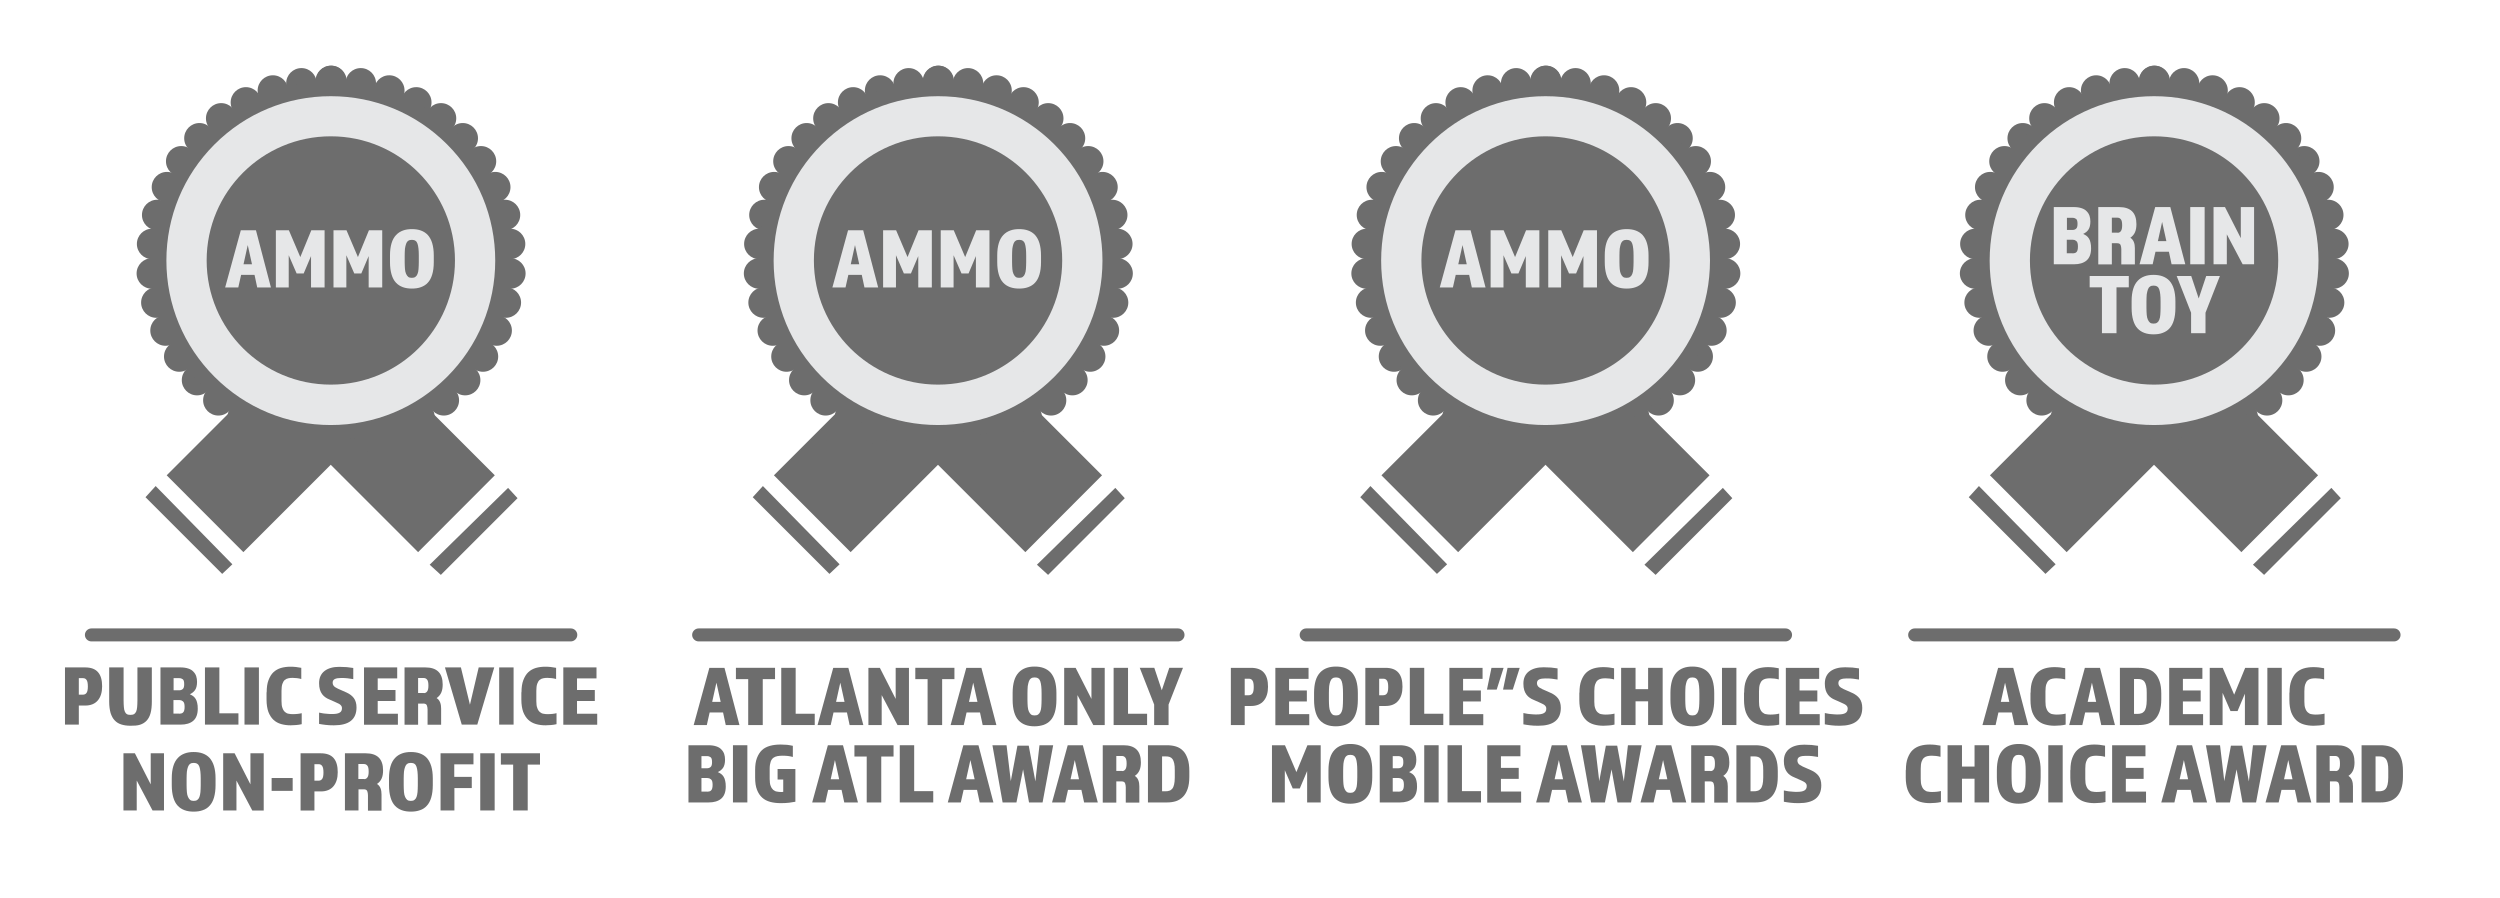 <?xml version="1.0" encoding="utf-8"?>
<!-- Generator: Adobe Illustrator 22.1.0, SVG Export Plug-In . SVG Version: 6.00 Build 0)  -->
<svg version="1.1" id="Layer_1" xmlns="http://www.w3.org/2000/svg" xmlns:xlink="http://www.w3.org/1999/xlink" x="0px" y="0px"
	 viewBox="0 0 1769.9 636" style="enable-background:new 0 0 1769.9 636;" xml:space="preserve">
<style type="text/css">
	.st0{fill:#6D6D6D;}
	.st1{fill:#E6E7E8;}
	.st2{enable-background:new    ;}
</style>
<g>
	<path class="st0" d="M834,444.9H494.6c-2.5,0-4.6,2.1-4.6,4.6l0,0c0,2.5,2.1,4.6,4.6,4.6H834c2.5,0,4.6-2.1,4.6-4.6l0,0
		C838.6,446.9,836.5,444.9,834,444.9z"/>
	<g>
		<polygon class="st0" points="609.9,274.9 725.9,390.9 780.2,336.5 718.6,274.9 		"/>
		<polygon class="st0" points="734.1,399.8 742,407 796.3,352.7 789.6,345.4 		"/>
		<polygon class="st0" points="540.1,344.1 532.9,352 587.2,406.3 594.4,399.5 		"/>
		<polygon class="st0" points="718.2,274.9 602.2,390.9 547.9,336.5 609.5,274.9 		"/>
	</g>
	<g>
		<g>
			<g>
				<circle class="st0" cx="664.1" cy="57.3" r="10.8"/>
			</g>
			<g>
				<circle class="st0" cx="643.3" cy="59" r="10.8"/>
			</g>
			<g>
				<circle class="st0" cx="623.1" cy="64.1" r="10.8"/>
			</g>
			<g>
				<circle class="st0" cx="604" cy="72.5" r="10.8"/>
			</g>
			<g>
				<circle class="st0" cx="586.5" cy="83.8" r="10.8"/>
			</g>
			<g>
				<circle class="st0" cx="571.1" cy="97.9" r="10.8"/>
			</g>
			<g>
				<circle class="st0" cx="558.2" cy="114.2" r="10.8"/>
			</g>
			<g>
				<circle class="st0" cx="548.1" cy="132.5" r="10.8"/>
			</g>
			<g>
				<circle class="st0" cx="541.2" cy="152.2" r="10.8"/>
			</g>
			<g>
				<circle class="st0" cx="537.6" cy="172.7" r="10.8"/>
			</g>
			<g>
				<circle class="st0" cx="537.4" cy="193.6" r="10.8"/>
			</g>
			<g>
				<circle class="st0" cx="540.6" cy="214.2" r="10.8"/>
			</g>
			<g>
				<circle class="st0" cx="547.1" cy="234" r="10.8"/>
			</g>
			<g>
				<circle class="st0" cx="556.8" cy="252.4" r="10.8"/>
			</g>
			<g>
				<g>
					<circle class="st0" cx="569.4" cy="269.1" r="10.8"/>
				</g>
				<g>
					<circle class="st0" cx="584.5" cy="283.4" r="10.8"/>
				</g>
				<g>
					<circle class="st0" cx="601.8" cy="295.1" r="10.8"/>
				</g>
				<g>
					<circle class="st0" cx="620.7" cy="303.8" r="10.8"/>
				</g>
				<g>
					<circle class="st0" cx="640.9" cy="309.3" r="10.8"/>
				</g>
			</g>
		</g>
		<g>
			<g>
				<circle class="st0" cx="664.5" cy="57.3" r="10.8"/>
			</g>
			<g>
				<circle class="st0" cx="685.3" cy="59" r="10.8"/>
			</g>
			<g>
				<circle class="st0" cx="705.5" cy="64.1" r="10.8"/>
			</g>
			<g>
				<circle class="st0" cx="724.6" cy="72.5" r="10.8"/>
			</g>
			<g>
				<circle class="st0" cx="742.1" cy="83.8" r="10.8"/>
			</g>
			<g>
				<circle class="st0" cx="757.5" cy="97.9" r="10.8"/>
			</g>
			<g>
				<circle class="st0" cx="770.4" cy="114.2" r="10.8"/>
			</g>
			<g>
				<circle class="st0" cx="780.5" cy="132.5" r="10.8"/>
			</g>
			<g>
				<circle class="st0" cx="787.4" cy="152.2" r="10.8"/>
			</g>
			<g>
				<circle class="st0" cx="791" cy="172.7" r="10.8"/>
			</g>
			<g>
				<circle class="st0" cx="791.2" cy="193.6" r="10.8"/>
			</g>
			<g>
				<circle class="st0" cx="788" cy="214.2" r="10.8"/>
			</g>
			<g>
				<circle class="st0" cx="781.5" cy="234" r="10.8"/>
			</g>
			<g>
				<circle class="st0" cx="771.8" cy="252.4" r="10.8"/>
			</g>
			<g>
				<circle class="st0" cx="759.2" cy="269.1" r="10.8"/>
			</g>
			<g>
				<circle class="st0" cx="744.1" cy="283.4" r="10.8"/>
			</g>
			<g>
				<circle class="st0" cx="726.8" cy="295.1" r="10.8"/>
			</g>
			<g>
				<circle class="st0" cx="707.9" cy="303.8" r="10.8"/>
			</g>
			<g>
				<circle class="st0" cx="687.7" cy="309.3" r="10.8"/>
			</g>
			<g>
				<circle class="st0" cx="687.7" cy="309.3" r="10.8"/>
			</g>
		</g>
	</g>
	<circle class="st1" cx="664.1" cy="184.4" r="121.8"/>
	<circle class="st0" cx="664.1" cy="184.4" r="87.9"/>
	<g>
		<path class="st0" d="M664.1,68.1c31.1,0,60.3,12.1,82.3,34.1s34.1,51.2,34.1,82.3s-12.1,60.3-34.1,82.3s-51.2,34.1-82.3,34.1
			s-60.3-12.1-82.3-34.1s-34.1-51.2-34.1-82.3s12.1-60.3,34.1-82.3S633,68.1,664.1,68.1 M664.1,57.3c-70.2,0-127.1,56.9-127.1,127.1
			s56.9,127,127.1,127s127.1-56.9,127.1-127.1S734.3,57.3,664.1,57.3L664.1,57.3z"/>
	</g>
	<g class="st2">
		<path class="st0" d="M502.2,472.8h10.7l10.6,40.5h-9.7l-1.9-8.9h-9.5l-2,8.9h-9.3L502.2,472.8z M510.2,496.9l-3-13.6l-3,13.6
			H510.2z"/>
		<path class="st0" d="M529.7,480.8h-8.7v-8h27.7v8h-8.7v32.5h-10.3V480.8z"/>
		<path class="st0" d="M553.1,472.8h10.2v32.5h13.5v8h-23.7V472.8z"/>
		<path class="st0" d="M589.9,472.8h10.7l10.6,40.5h-9.7l-1.9-8.9h-9.5l-2,8.9h-9.3L589.9,472.8z M597.9,496.9l-3-13.6l-3,13.6
			H597.9z"/>
		<path class="st0" d="M614.8,472.8h8.1l11.2,22v-22h9.4v40.5h-8.1l-11.2-21.2v21.2h-9.4V472.8z"/>
		<path class="st0" d="M656.7,480.8h-8.7v-8h27.7v8h-8.7v32.5h-10.3V480.8z"/>
		<path class="st0" d="M684.1,472.8h10.7l10.6,40.5h-9.7l-1.9-8.9h-9.5l-2,8.9H673L684.1,472.8z M692,496.9l-3-13.6l-3,13.6H692z"/>
		<path class="st0" d="M732.4,514.2c-2.3,0-4.5-0.3-6.4-1c-1.9-0.7-3.5-1.7-4.9-3.2c-1.4-1.5-2.4-3.4-3.1-5.8s-1.1-5.3-1.1-8.7v-4.9
			c0-3.4,0.4-6.3,1.1-8.7c0.7-2.4,1.8-4.3,3.2-5.8c1.4-1.5,3-2.5,4.9-3.2c1.9-0.7,4-1,6.3-1c2.3,0,4.5,0.3,6.4,1
			c1.9,0.7,3.5,1.7,4.9,3.2c1.3,1.5,2.4,3.4,3.1,5.8s1.1,5.3,1.1,8.7v4.9c0,3.4-0.4,6.3-1.1,8.7s-1.7,4.3-3.1,5.8
			c-1.3,1.5-3,2.5-4.9,3.2C736.9,513.8,734.8,514.2,732.4,514.2z M732.5,479.6c-1.1,0-2,0.2-2.6,0.7c-0.7,0.5-1.2,1.2-1.5,2.1
			s-0.6,2.1-0.8,3.4c-0.1,1.4-0.2,3-0.2,4.9v4.7c0,1.9,0.1,3.5,0.2,4.9c0.1,1.4,0.4,2.5,0.8,3.4c0.4,0.9,0.9,1.6,1.5,2.1
			c0.6,0.5,1.5,0.7,2.5,0.7c1.1,0,2-0.2,2.6-0.7c0.7-0.5,1.2-1.2,1.5-2.1c0.4-0.9,0.6-2.1,0.7-3.4c0.1-1.4,0.2-3,0.2-4.9v-4.7
			c0-3.7-0.3-6.5-0.9-8.3C735.9,480.5,734.5,479.6,732.5,479.6z"/>
		<path class="st0" d="M753.4,472.8h8.1l11.2,22v-22h9.4v40.5H774l-11.2-21.2v21.2h-9.4V472.8z"/>
		<path class="st0" d="M788.4,472.8h10.2v32.5h13.5v8h-23.7V472.8z"/>
		<path class="st0" d="M817.1,498.8l-10.2-26h10.3l5.3,15.9l5.3-15.9h9.7l-10.2,26v14.5h-10.2V498.8z"/>
	</g>
	<g class="st2">
		<path class="st0" d="M487.4,527.6h14.2c2.2,0,4,0.3,5.5,0.8c1.5,0.5,2.7,1.2,3.6,2.2c0.9,0.9,1.6,2,2,3.2c0.4,1.2,0.6,2.6,0.6,4
			c0,2.5-0.5,4.5-1.4,5.8c-0.9,1.3-2.2,2.3-3.7,3c0.8,0.4,1.6,0.8,2.3,1.3c0.7,0.5,1.3,1.2,1.8,2c0.5,0.8,0.9,1.8,1.1,2.9
			c0.3,1.1,0.4,2.5,0.4,4.1c0,3.8-1.1,6.7-3.2,8.5c-2.1,1.8-5.1,2.7-8.9,2.7h-14.3V527.6z M500.5,543.9c1.1,0,1.9-0.3,2.6-0.9
			c0.7-0.6,1-1.7,1-3.4c0-1.8-0.3-3-1-3.5c-0.7-0.5-1.5-0.8-2.5-0.8h-4v8.6H500.5z M500.7,560.5c0.5,0,1-0.1,1.4-0.2
			c0.5-0.1,0.9-0.3,1.2-0.6c0.4-0.3,0.7-0.8,0.9-1.5c0.2-0.6,0.3-1.5,0.3-2.6c0-1-0.1-1.8-0.3-2.5c-0.2-0.6-0.5-1.1-0.9-1.4
			c-0.4-0.3-0.8-0.5-1.2-0.7c-0.5-0.1-0.9-0.2-1.4-0.2h-4.1v9.6H500.7z"/>
		<path class="st0" d="M518.9,527.6h10.2v40.5h-10.2V527.6z"/>
		<path class="st0" d="M534.6,545.2c0-3.4,0.4-6.3,1.3-8.6s2.1-4.2,3.6-5.6s3.5-2.4,5.7-3c2.2-0.6,4.7-0.9,7.5-0.9
			c1.6,0,3.1,0.1,4.5,0.2c1.4,0.2,2.8,0.4,4.1,0.7v7.9c-1.3-0.3-2.4-0.6-3.5-0.7c-1.1-0.1-2.3-0.2-3.7-0.2c-1.3,0-2.6,0.1-3.7,0.3
			c-1.1,0.2-2.1,0.6-2.9,1.2c-0.8,0.6-1.5,1.6-1.9,2.8s-0.7,2.8-0.7,4.9v7.3c0,2.1,0.2,3.7,0.7,4.9c0.4,1.2,1.1,2.1,1.8,2.8
			c0.8,0.6,1.6,1.1,2.6,1.2c1,0.2,2,0.3,3,0.3c0.2,0,0.4,0,0.6,0c0.2,0,0.5,0,0.9-0.1v-8.7h-4v-7.5h12.6v23.2
			c-1.3,0.2-2.8,0.5-4.5,0.7c-1.7,0.2-3.7,0.3-5.8,0.3c-2.8,0-5.3-0.3-7.5-0.9c-2.2-0.6-4.2-1.6-5.7-3c-1.6-1.4-2.8-3.3-3.7-5.6
			c-0.9-2.3-1.3-5.2-1.3-8.6V545.2z"/>
		<path class="st0" d="M586.1,527.6h10.7l10.6,40.5h-9.7l-1.9-8.9h-9.5l-2,8.9h-9.3L586.1,527.6z M594.1,551.7l-3-13.6l-3,13.6
			H594.1z"/>
		<path class="st0" d="M613.6,535.6h-8.7v-8h27.7v8h-8.7v32.5h-10.3V535.6z"/>
		<path class="st0" d="M637,527.6h10.2v32.5h13.5v8H637V527.6z"/>
		<path class="st0" d="M682,527.6h10.7l10.6,40.5h-9.7l-1.9-8.9h-9.5l-2,8.9H671L682,527.6z M690,551.7l-3-13.6l-3,13.6H690z"/>
		<path class="st0" d="M702.6,527.6h10l3,25.4l4.7-25.1h8l4.7,25.3l2.9-25.6h9.7l-7.5,40.5h-9.6l-4.2-23.4l-4.7,23.4h-9.8
			L702.6,527.6z"/>
		<path class="st0" d="M755.9,527.6h10.7l10.6,40.5h-9.7l-1.9-8.9h-9.5l-2,8.9h-9.3L755.9,527.6z M763.9,551.7l-3-13.6l-3,13.6
			H763.9z"/>
		<path class="st0" d="M780.7,527.6h14.7c8.2,0,12.3,4,12.3,12.1c0,2.2-0.3,4.1-1,5.7c-0.7,1.6-1.8,2.9-3.3,3.9
			c1.2,0.8,2,1.8,2.5,3.1c0.5,1.3,0.7,2.7,0.7,4.3v11.5H797v-10.8c0-1.1-0.2-2.1-0.5-2.9c-0.3-0.8-1.1-1.3-2.4-1.3h-3.8v15h-9.6
			V527.6z M794.4,545.9c1,0,1.7-0.4,2.3-1.2s0.9-2.1,0.9-4.1c0-2.1-0.3-3.5-0.9-4.2c-0.6-0.8-1.4-1.2-2.5-1.2h-3.9v10.6H794.4z"/>
		<path class="st0" d="M812.7,568.1v-40.5h13.5c2.3,0,4.5,0.3,6.4,0.9c1.9,0.6,3.6,1.6,5,3.1c1.4,1.4,2.4,3.3,3.2,5.6
			c0.8,2.3,1.2,5.2,1.2,8.6v4.1c0,3.4-0.4,6.3-1.2,8.6c-0.8,2.3-1.9,4.2-3.3,5.6s-3.1,2.5-5,3.1c-1.9,0.6-4,0.9-6.3,0.9H812.7z
			 M822.5,560.2h2.5c1.1,0,2-0.1,2.8-0.4c0.8-0.2,1.5-0.7,2.1-1.4c0.6-0.7,1-1.7,1.3-2.9c0.3-1.3,0.5-2.9,0.5-5v-5.2
			c0-2-0.1-3.7-0.4-4.9c-0.3-1.3-0.7-2.3-1.2-3c-0.5-0.7-1.2-1.2-2-1.5c-0.8-0.3-1.7-0.4-2.8-0.4h-2.6V560.2z"/>
	</g>
	<g>
		<path class="st1" d="M600.4,163h10.7l10.6,40.5h-9.7l-1.9-8.9h-9.5l-2,8.9h-9.3L600.4,163z M608.3,187.1l-3-13.6l-3,13.6H608.3z"
			/>
		<path class="st1" d="M625.2,163h9.2l8.1,19l7.8-19h9.4v40.5h-9.6v-22.2l-5.2,12.3h-5l-5.6-12.9v22.8h-9.1V163z"/>
		<path class="st1" d="M666,163h9.2l8.1,19l7.8-19h9.4v40.5h-9.6v-22.2l-5.2,12.3h-5l-5.6-12.9v22.8H666V163z"/>
		<path class="st1" d="M721.5,204.3c-2.3,0-4.5-0.3-6.4-1c-1.9-0.7-3.5-1.7-4.9-3.2c-1.4-1.5-2.4-3.4-3.1-5.8
			c-0.7-2.4-1.1-5.3-1.1-8.6v-4.9c0-3.4,0.4-6.3,1.1-8.6c0.7-2.4,1.8-4.3,3.2-5.8c1.4-1.5,3-2.5,4.9-3.2c1.9-0.7,4-1,6.3-1
			c2.3,0,4.5,0.3,6.4,1c1.9,0.7,3.5,1.7,4.9,3.2c1.3,1.5,2.4,3.4,3.1,5.8c0.7,2.4,1.1,5.3,1.1,8.6v4.9c0,3.4-0.4,6.3-1.1,8.6
			c-0.7,2.4-1.7,4.3-3.1,5.8c-1.3,1.5-3,2.5-4.9,3.2C726,204,723.9,204.3,721.5,204.3z M721.6,169.8c-1.1,0-2,0.2-2.6,0.7
			c-0.7,0.5-1.2,1.2-1.5,2.1s-0.6,2.1-0.8,3.4c-0.1,1.4-0.2,3-0.2,4.9v4.7c0,1.9,0.1,3.5,0.2,4.9c0.1,1.4,0.4,2.5,0.8,3.4
			c0.4,0.9,0.9,1.6,1.5,2.1c0.6,0.5,1.5,0.7,2.5,0.7c1.1,0,2-0.2,2.6-0.7c0.7-0.5,1.2-1.2,1.5-2.1c0.4-0.9,0.6-2.1,0.7-3.4
			c0.1-1.4,0.2-3,0.2-4.9v-4.7c0-3.7-0.3-6.5-0.9-8.3C725,170.7,723.6,169.8,721.6,169.8z"/>
	</g>
</g>
<g>
	<path class="st0" d="M1264.1,444.9H924.7c-2.5,0-4.6,2.1-4.6,4.6l0,0c0,2.5,2.1,4.6,4.6,4.6h339.4c2.5,0,4.6-2.1,4.6-4.6l0,0
		C1268.7,446.9,1266.6,444.9,1264.1,444.9z"/>
	<g>
		<polygon class="st0" points="1040,274.9 1156,390.9 1210.3,336.5 1148.7,274.9 		"/>
		<polygon class="st0" points="1164.2,399.8 1172.1,407 1226.4,352.7 1219.7,345.4 		"/>
		<polygon class="st0" points="970.2,344.1 963,352 1017.3,406.3 1024.5,399.5 		"/>
		<polygon class="st0" points="1148.3,274.9 1032.3,390.9 978,336.5 1039.6,274.9 		"/>
	</g>
	<g>
		<g>
			<g>
				<circle class="st0" cx="1094.2" cy="57.3" r="10.8"/>
			</g>
			<g>
				<circle class="st0" cx="1073.4" cy="59" r="10.8"/>
			</g>
			<g>
				<circle class="st0" cx="1053.2" cy="64.1" r="10.8"/>
			</g>
			<g>
				<circle class="st0" cx="1034.1" cy="72.5" r="10.8"/>
			</g>
			<g>
				<circle class="st0" cx="1016.6" cy="83.8" r="10.8"/>
			</g>
			<g>
				<circle class="st0" cx="1001.2" cy="97.9" r="10.8"/>
			</g>
			<g>
				<circle class="st0" cx="988.3" cy="114.2" r="10.8"/>
			</g>
			<g>
				<circle class="st0" cx="978.2" cy="132.5" r="10.8"/>
			</g>
			<g>
				<circle class="st0" cx="971.3" cy="152.2" r="10.8"/>
			</g>
			<g>
				<circle class="st0" cx="967.7" cy="172.7" r="10.8"/>
			</g>
			<g>
				<circle class="st0" cx="967.5" cy="193.6" r="10.8"/>
			</g>
			<g>
				<circle class="st0" cx="970.7" cy="214.2" r="10.8"/>
			</g>
			<g>
				<circle class="st0" cx="977.2" cy="234" r="10.8"/>
			</g>
			<g>
				<circle class="st0" cx="986.9" cy="252.4" r="10.8"/>
			</g>
			<g>
				<g>
					<circle class="st0" cx="999.5" cy="269.1" r="10.8"/>
				</g>
				<g>
					<circle class="st0" cx="1014.6" cy="283.4" r="10.8"/>
				</g>
				<g>
					<circle class="st0" cx="1031.9" cy="295.1" r="10.8"/>
				</g>
				<g>
					<circle class="st0" cx="1050.8" cy="303.8" r="10.8"/>
				</g>
				<g>
					<circle class="st0" cx="1071" cy="309.3" r="10.8"/>
				</g>
			</g>
		</g>
		<g>
			<g>
				<circle class="st0" cx="1094.6" cy="57.3" r="10.8"/>
			</g>
			<g>
				<circle class="st0" cx="1115.4" cy="59" r="10.8"/>
			</g>
			<g>
				<circle class="st0" cx="1135.6" cy="64.1" r="10.8"/>
			</g>
			<g>
				<circle class="st0" cx="1154.7" cy="72.5" r="10.8"/>
			</g>
			<g>
				<circle class="st0" cx="1172.2" cy="83.8" r="10.8"/>
			</g>
			<g>
				<circle class="st0" cx="1187.6" cy="97.9" r="10.8"/>
			</g>
			<g>
				<circle class="st0" cx="1200.5" cy="114.2" r="10.8"/>
			</g>
			<g>
				<circle class="st0" cx="1210.6" cy="132.5" r="10.8"/>
			</g>
			<g>
				<circle class="st0" cx="1217.5" cy="152.2" r="10.8"/>
			</g>
			<g>
				<circle class="st0" cx="1221.1" cy="172.7" r="10.8"/>
			</g>
			<g>
				<circle class="st0" cx="1221.3" cy="193.6" r="10.8"/>
			</g>
			<g>
				<circle class="st0" cx="1218.1" cy="214.2" r="10.8"/>
			</g>
			<g>
				<circle class="st0" cx="1211.6" cy="234" r="10.8"/>
			</g>
			<g>
				<circle class="st0" cx="1201.9" cy="252.4" r="10.8"/>
			</g>
			<g>
				<circle class="st0" cx="1189.3" cy="269.1" r="10.8"/>
			</g>
			<g>
				<circle class="st0" cx="1174.2" cy="283.4" r="10.8"/>
			</g>
			<g>
				<circle class="st0" cx="1156.9" cy="295.1" r="10.8"/>
			</g>
			<g>
				<circle class="st0" cx="1138" cy="303.8" r="10.8"/>
			</g>
			<g>
				<circle class="st0" cx="1117.8" cy="309.3" r="10.8"/>
			</g>
			<g>
				<circle class="st0" cx="1117.8" cy="309.3" r="10.8"/>
			</g>
		</g>
	</g>
	<circle class="st1" cx="1094.2" cy="184.4" r="121.8"/>
	<circle class="st0" cx="1094.2" cy="184.4" r="87.9"/>
	<g>
		<path class="st0" d="M1094.2,68.1c31.1,0,60.3,12.1,82.3,34.1s34.1,51.2,34.1,82.3s-12.1,60.3-34.1,82.3s-51.2,34.1-82.3,34.1
			s-60.3-12.1-82.3-34.1c-22-22-34.1-51.2-34.1-82.3s12.1-60.3,34.1-82.3C1033.9,80.2,1063.1,68.1,1094.2,68.1 M1094.2,57.3
			c-70.2,0-127.1,56.9-127.1,127.1s56.9,127,127.1,127s127.1-56.9,127.1-127.1S1164.4,57.3,1094.2,57.3L1094.2,57.3z"/>
	</g>
	<g class="st2">
		<path class="st0" d="M871.5,472.8h14.1c4.2,0,7.2,1.1,9.2,3.4c2,2.3,2.9,5.6,2.9,10c0,4.2-1,7.5-3,9.9c-2,2.4-5,3.7-8.9,3.7h-4.6
			v13.5h-9.8V472.8z M884,492.2c1.2,0,2.1-0.4,2.7-1.3c0.6-0.8,0.9-2.3,0.9-4.5c0-2.2-0.3-3.8-0.9-4.6c-0.6-0.9-1.4-1.3-2.6-1.3
			h-2.9v11.7H884z"/>
		<path class="st0" d="M902.8,472.8h23.6v7.8h-13.8v8.2h12.6v7.8h-12.6v9h14.3v7.8h-24V472.8z"/>
		<path class="st0" d="M945.8,514.2c-2.3,0-4.5-0.3-6.4-1c-1.9-0.7-3.5-1.7-4.9-3.2c-1.4-1.5-2.4-3.4-3.1-5.8s-1.1-5.3-1.1-8.7v-4.9
			c0-3.4,0.4-6.3,1.1-8.7c0.7-2.4,1.8-4.3,3.2-5.8c1.4-1.5,3-2.5,4.9-3.2c1.9-0.7,4-1,6.3-1c2.3,0,4.5,0.3,6.4,1
			c1.9,0.7,3.5,1.7,4.9,3.2c1.3,1.5,2.4,3.4,3.1,5.8c0.7,2.4,1.1,5.3,1.1,8.7v4.9c0,3.4-0.4,6.3-1.1,8.7c-0.7,2.4-1.7,4.3-3.1,5.8
			c-1.3,1.5-3,2.5-4.9,3.2C950.3,513.8,948.2,514.2,945.8,514.2z M945.9,479.6c-1.1,0-2,0.2-2.6,0.7c-0.7,0.5-1.2,1.2-1.5,2.1
			c-0.4,0.9-0.6,2.1-0.8,3.4c-0.1,1.4-0.2,3-0.2,4.9v4.7c0,1.9,0.1,3.5,0.2,4.9c0.1,1.4,0.4,2.5,0.8,3.4c0.4,0.9,0.9,1.6,1.5,2.1
			c0.6,0.5,1.5,0.7,2.5,0.7c1.1,0,2-0.2,2.6-0.7c0.7-0.5,1.2-1.2,1.5-2.1c0.4-0.9,0.6-2.1,0.7-3.4c0.1-1.4,0.2-3,0.2-4.9v-4.7
			c0-3.7-0.3-6.5-0.9-8.3C949.3,480.5,947.9,479.6,945.9,479.6z"/>
		<path class="st0" d="M966.7,472.8h14.1c4.2,0,7.2,1.1,9.2,3.4c2,2.3,2.9,5.6,2.9,10c0,4.2-1,7.5-3,9.9c-2,2.4-5,3.7-8.9,3.7h-4.6
			v13.5h-9.8V472.8z M979.2,492.2c1.2,0,2.1-0.4,2.7-1.3c0.6-0.8,0.9-2.3,0.9-4.5c0-2.2-0.3-3.8-0.9-4.6c-0.6-0.9-1.4-1.3-2.6-1.3
			h-2.9v11.7H979.2z"/>
		<path class="st0" d="M998.1,472.8h10.2v32.5h13.5v8h-23.7V472.8z"/>
		<path class="st0" d="M1026,472.8h23.6v7.8h-13.8v8.2h12.6v7.8h-12.6v9h14.3v7.8h-24V472.8z"/>
		<path class="st0" d="M1055.9,472.8h8.6l-4.9,15.4h-6.9L1055.9,472.8z M1067.3,472.8h8.6l-4.9,15.4h-6.9L1067.3,472.8z"/>
		<path class="st0" d="M1094.7,501.7c0-0.6-0.1-1-0.3-1.4c-0.2-0.4-0.5-0.7-0.9-1.1c-0.4-0.3-1-0.7-1.7-1c-0.7-0.3-1.6-0.7-2.6-1.2
			l-3.4-1.5c-1-0.4-2-0.9-2.8-1.5c-0.9-0.6-1.6-1.3-2.3-2.2c-0.7-0.9-1.2-2-1.6-3.2c-0.4-1.3-0.6-2.8-0.6-4.6c0-1.9,0.3-3.6,1-5.1
			c0.7-1.5,1.7-2.7,2.9-3.6c1.3-1,2.8-1.7,4.6-2.2c1.8-0.5,3.8-0.7,5.9-0.7c1.8,0,3.5,0.1,5.2,0.2c1.6,0.2,3.2,0.4,4.6,0.6v7.9
			c-1.4-0.2-2.8-0.4-4.1-0.6c-1.3-0.2-2.9-0.2-4.6-0.2c-1.8,0-3.2,0.2-4.3,0.7c-1.1,0.5-1.6,1.4-1.6,2.7c0,0.7,0.2,1.3,0.5,1.8
			s0.7,0.9,1.3,1.3c0.6,0.4,1.2,0.7,2,1.1c0.7,0.3,1.6,0.7,2.5,1.1l3.6,1.6c2.2,1,3.9,2.3,5.1,3.9c1.2,1.6,1.9,3.9,1.9,6.6
			c0,8.5-5.3,12.7-16,12.7c-2.3,0-4.2-0.1-5.8-0.3c-1.6-0.2-3.2-0.4-4.7-0.7v-8c0.7,0.1,1.4,0.3,2.1,0.4c0.7,0.1,1.4,0.3,2.1,0.3
			s1.5,0.2,2.3,0.2c0.8,0.1,1.8,0.1,2.8,0.1c2.4,0,4.2-0.3,5.3-1C1094.2,504.2,1094.7,503.2,1094.7,501.7z"/>
		<path class="st0" d="M1118.2,490.4c0-3.4,0.4-6.3,1.3-8.6s2-4.2,3.5-5.6c1.5-1.4,3.3-2.4,5.3-3c2.1-0.6,4.3-0.9,6.8-0.9
			c2.6,0,5.1,0.3,7.6,0.8v7.9c-1.1-0.3-2.2-0.5-3.1-0.6c-0.9-0.1-2-0.2-3.1-0.2c-1.1,0-2.1,0.1-3,0.3c-1,0.2-1.8,0.6-2.5,1.2
			c-0.7,0.6-1.3,1.6-1.7,2.8c-0.4,1.2-0.6,2.8-0.6,4.9v7.3c0,2.1,0.2,3.7,0.7,4.9c0.4,1.2,1,2.1,1.8,2.8s1.6,1.1,2.5,1.2
			c1,0.2,2,0.3,3,0.3c1.3,0,2.4-0.1,3.5-0.2s2-0.3,2.8-0.5v7.8c-1.3,0.3-2.6,0.5-3.9,0.6c-1.3,0.1-2.6,0.2-3.9,0.2
			c-2.5,0-4.7-0.3-6.8-0.9c-2.1-0.6-3.9-1.6-5.4-3s-2.7-3.3-3.6-5.6c-0.8-2.3-1.3-5.2-1.3-8.6V490.4z"/>
		<path class="st0" d="M1147.7,472.8h10.2v15.1h8.9v-15.1h10.3v40.5h-10.3v-16.8h-8.9v16.8h-10.2V472.8z"/>
		<path class="st0" d="M1198.1,514.2c-2.3,0-4.5-0.3-6.4-1c-1.9-0.7-3.5-1.7-4.9-3.2c-1.4-1.5-2.4-3.4-3.1-5.8s-1.1-5.3-1.1-8.7
			v-4.9c0-3.4,0.4-6.3,1.1-8.7c0.7-2.4,1.8-4.3,3.2-5.8c1.4-1.5,3-2.5,4.9-3.2c1.9-0.7,4-1,6.3-1c2.3,0,4.5,0.3,6.4,1
			c1.9,0.7,3.5,1.7,4.9,3.2c1.3,1.5,2.4,3.4,3.1,5.8s1.1,5.3,1.1,8.7v4.9c0,3.4-0.4,6.3-1.1,8.7c-0.7,2.4-1.7,4.3-3.1,5.8
			c-1.3,1.5-3,2.5-4.9,3.2C1202.7,513.8,1200.5,514.2,1198.1,514.2z M1198.2,479.6c-1.1,0-2,0.2-2.6,0.7c-0.7,0.5-1.2,1.2-1.5,2.1
			s-0.6,2.1-0.8,3.4c-0.1,1.4-0.2,3-0.2,4.9v4.7c0,1.9,0.1,3.5,0.2,4.9c0.1,1.4,0.4,2.5,0.8,3.4c0.4,0.9,0.9,1.6,1.5,2.1
			c0.6,0.5,1.5,0.7,2.5,0.7c1.1,0,2-0.2,2.6-0.7c0.7-0.5,1.2-1.2,1.5-2.1c0.4-0.9,0.6-2.1,0.7-3.4c0.1-1.4,0.2-3,0.2-4.9v-4.7
			c0-3.7-0.3-6.5-0.9-8.3S1200.3,479.6,1198.2,479.6z"/>
		<path class="st0" d="M1219.1,472.8h10.2v40.5h-10.2V472.8z"/>
		<path class="st0" d="M1234.8,490.4c0-3.4,0.4-6.3,1.3-8.6c0.9-2.3,2-4.2,3.5-5.6c1.5-1.4,3.3-2.4,5.3-3c2.1-0.6,4.3-0.9,6.8-0.9
			c2.6,0,5.1,0.3,7.6,0.8v7.9c-1.1-0.3-2.2-0.5-3.1-0.6c-0.9-0.1-2-0.2-3.1-0.2c-1.1,0-2.1,0.1-3,0.3c-1,0.2-1.8,0.6-2.5,1.2
			c-0.7,0.6-1.3,1.6-1.7,2.8c-0.4,1.2-0.6,2.8-0.6,4.9v7.3c0,2.1,0.2,3.7,0.7,4.9c0.4,1.2,1,2.1,1.8,2.8s1.6,1.1,2.5,1.2
			c1,0.2,2,0.3,3,0.3c1.3,0,2.4-0.1,3.5-0.2c1.1-0.1,2-0.3,2.8-0.5v7.8c-1.3,0.3-2.6,0.5-3.9,0.6c-1.3,0.1-2.6,0.2-3.9,0.2
			c-2.5,0-4.7-0.3-6.8-0.9c-2.1-0.6-3.9-1.6-5.4-3s-2.7-3.3-3.6-5.6c-0.8-2.3-1.3-5.2-1.3-8.6V490.4z"/>
		<path class="st0" d="M1264.3,472.8h23.6v7.8H1274v8.2h12.6v7.8H1274v9h14.3v7.8h-24V472.8z"/>
		<path class="st0" d="M1308.1,501.7c0-0.6-0.1-1-0.3-1.4c-0.2-0.4-0.5-0.7-0.9-1.1c-0.4-0.3-1-0.7-1.7-1c-0.7-0.3-1.6-0.7-2.6-1.2
			l-3.4-1.5c-1-0.4-2-0.9-2.8-1.5c-0.9-0.6-1.6-1.3-2.3-2.2c-0.7-0.9-1.2-2-1.6-3.2c-0.4-1.3-0.6-2.8-0.6-4.6c0-1.9,0.3-3.6,1-5.1
			c0.7-1.5,1.7-2.7,2.9-3.6c1.3-1,2.8-1.7,4.6-2.2c1.8-0.5,3.8-0.7,5.9-0.7c1.8,0,3.5,0.1,5.2,0.2c1.6,0.2,3.2,0.4,4.6,0.6v7.9
			c-1.4-0.2-2.8-0.4-4.1-0.6c-1.3-0.2-2.9-0.2-4.6-0.2c-1.8,0-3.2,0.2-4.3,0.7c-1.1,0.5-1.6,1.4-1.6,2.7c0,0.7,0.2,1.3,0.5,1.8
			c0.3,0.5,0.7,0.9,1.3,1.3c0.6,0.4,1.2,0.7,2,1.1c0.7,0.3,1.6,0.7,2.5,1.1l3.6,1.6c2.2,1,3.9,2.3,5.1,3.9c1.2,1.6,1.9,3.9,1.9,6.6
			c0,8.5-5.3,12.7-16,12.7c-2.3,0-4.2-0.1-5.8-0.3c-1.6-0.2-3.2-0.4-4.7-0.7v-8c0.7,0.1,1.4,0.3,2.1,0.4c0.7,0.1,1.4,0.3,2.1,0.3
			s1.5,0.2,2.3,0.2c0.8,0.1,1.8,0.1,2.8,0.1c2.4,0,4.2-0.3,5.3-1C1307.5,504.2,1308.1,503.2,1308.1,501.7z"/>
	</g>
	<g class="st2">
		<path class="st0" d="M900.5,527.6h9.2l8.1,19l7.8-19h9.4v40.5h-9.6v-22.2l-5.2,12.3h-5l-5.6-12.9v22.8h-9.1V527.6z"/>
		<path class="st0" d="M956,569c-2.3,0-4.5-0.3-6.4-1c-1.9-0.7-3.5-1.7-4.9-3.2c-1.4-1.5-2.4-3.4-3.1-5.8s-1.1-5.3-1.1-8.7v-4.9
			c0-3.4,0.4-6.3,1.1-8.7c0.7-2.4,1.8-4.3,3.2-5.8c1.4-1.5,3-2.5,4.9-3.2c1.9-0.7,4-1,6.3-1c2.3,0,4.5,0.3,6.4,1
			c1.9,0.7,3.5,1.7,4.9,3.2c1.3,1.5,2.4,3.4,3.1,5.8c0.7,2.4,1.1,5.3,1.1,8.7v4.9c0,3.4-0.4,6.3-1.1,8.7c-0.7,2.4-1.7,4.3-3.1,5.8
			c-1.3,1.5-3,2.5-4.9,3.2C960.5,568.6,958.3,569,956,569z M956,534.4c-1.1,0-2,0.2-2.6,0.7c-0.7,0.5-1.2,1.2-1.5,2.1
			c-0.4,0.9-0.6,2.1-0.8,3.4c-0.1,1.4-0.2,3-0.2,4.9v4.7c0,1.9,0.1,3.5,0.2,4.9c0.1,1.4,0.4,2.5,0.8,3.4c0.4,0.9,0.9,1.6,1.5,2.1
			c0.6,0.5,1.5,0.7,2.5,0.7c1.1,0,2-0.2,2.6-0.7c0.7-0.5,1.2-1.2,1.5-2.1c0.4-0.9,0.6-2.1,0.7-3.4c0.1-1.4,0.2-3,0.2-4.9v-4.7
			c0-3.7-0.3-6.5-0.9-8.3C959.4,535.3,958.1,534.4,956,534.4z"/>
		<path class="st0" d="M976.8,527.6H991c2.2,0,4,0.3,5.5,0.8c1.5,0.5,2.7,1.2,3.6,2.2c0.9,0.9,1.6,2,2,3.2c0.4,1.2,0.6,2.6,0.6,4
			c0,2.5-0.5,4.5-1.4,5.8c-0.9,1.3-2.2,2.3-3.7,3c0.8,0.4,1.6,0.8,2.3,1.3c0.7,0.5,1.3,1.2,1.8,2c0.5,0.8,0.9,1.8,1.1,2.9
			c0.3,1.1,0.4,2.5,0.4,4.1c0,3.8-1.1,6.7-3.2,8.5c-2.1,1.8-5.1,2.7-8.9,2.7h-14.3V527.6z M989.9,543.9c1.1,0,1.9-0.3,2.6-0.9
			c0.7-0.6,1-1.7,1-3.4c0-1.8-0.3-3-1-3.5c-0.7-0.5-1.5-0.8-2.5-0.8h-4v8.6H989.9z M990.1,560.5c0.5,0,1-0.1,1.4-0.2
			c0.5-0.1,0.9-0.3,1.2-0.6c0.4-0.3,0.7-0.8,0.9-1.5c0.2-0.6,0.3-1.5,0.3-2.6c0-1-0.1-1.8-0.3-2.5c-0.2-0.6-0.5-1.1-0.9-1.4
			c-0.4-0.3-0.8-0.5-1.2-0.7c-0.5-0.1-0.9-0.2-1.4-0.2h-4.1v9.6H990.1z"/>
		<path class="st0" d="M1008.3,527.6h10.2v40.5h-10.2V527.6z"/>
		<path class="st0" d="M1024.8,527.6h10.2v32.5h13.5v8h-23.7V527.6z"/>
		<path class="st0" d="M1052.8,527.6h23.6v7.8h-13.8v8.2h12.6v7.8h-12.6v9h14.3v7.8h-24V527.6z"/>
		<path class="st0" d="M1098.6,527.6h10.7l10.6,40.5h-9.7l-1.9-8.9h-9.5l-2,8.9h-9.3L1098.6,527.6z M1106.6,551.7l-3-13.6l-3,13.6
			H1106.6z"/>
		<path class="st0" d="M1119.2,527.6h10l3,25.4l4.7-25.1h8l4.7,25.3l2.9-25.6h9.7l-7.5,40.5h-9.6l-4.2-23.4l-4.7,23.4h-9.8
			L1119.2,527.6z"/>
		<path class="st0" d="M1172.5,527.6h10.7l10.6,40.5h-9.7l-1.9-8.9h-9.5l-2,8.9h-9.3L1172.5,527.6z M1180.4,551.7l-3-13.6l-3,13.6
			H1180.4z"/>
		<path class="st0" d="M1197.3,527.6h14.7c8.2,0,12.3,4,12.3,12.1c0,2.2-0.3,4.1-1,5.7c-0.7,1.6-1.8,2.9-3.3,3.9
			c1.2,0.8,2,1.8,2.5,3.1c0.5,1.3,0.7,2.7,0.7,4.3v11.5h-9.6v-10.8c0-1.1-0.2-2.1-0.5-2.9s-1.1-1.3-2.4-1.3h-3.8v15h-9.6V527.6z
			 M1211,545.9c1,0,1.7-0.4,2.3-1.2c0.6-0.8,0.8-2.1,0.8-4.1c0-2.1-0.3-3.5-0.9-4.2c-0.6-0.8-1.4-1.2-2.5-1.2h-3.9v10.6H1211z"/>
		<path class="st0" d="M1229.3,568.1v-40.5h13.5c2.3,0,4.5,0.3,6.4,0.9c1.9,0.6,3.6,1.6,5,3.1c1.4,1.4,2.4,3.3,3.2,5.6
			c0.8,2.3,1.2,5.2,1.2,8.6v4.1c0,3.4-0.4,6.3-1.2,8.6c-0.8,2.3-1.9,4.2-3.3,5.6c-1.4,1.4-3.1,2.5-5,3.1c-1.9,0.6-4,0.9-6.3,0.9
			H1229.3z M1239.1,560.2h2.5c1.1,0,2-0.1,2.8-0.4c0.8-0.2,1.5-0.7,2.1-1.4c0.6-0.7,1-1.7,1.3-2.9c0.3-1.3,0.5-2.9,0.5-5v-5.2
			c0-2-0.1-3.7-0.4-4.9c-0.3-1.3-0.7-2.3-1.2-3c-0.5-0.7-1.2-1.2-2-1.5c-0.8-0.3-1.7-0.4-2.8-0.4h-2.6V560.2z"/>
		<path class="st0" d="M1279.1,556.5c0-0.6-0.1-1-0.3-1.4c-0.2-0.4-0.5-0.7-0.9-1.1c-0.4-0.3-1-0.7-1.7-1c-0.7-0.3-1.6-0.7-2.6-1.2
			l-3.4-1.5c-1-0.4-2-0.9-2.8-1.5c-0.9-0.6-1.6-1.3-2.3-2.2c-0.7-0.9-1.2-2-1.6-3.2c-0.4-1.3-0.6-2.8-0.6-4.6c0-1.9,0.3-3.6,1-5.1
			c0.7-1.5,1.7-2.7,2.9-3.6c1.3-1,2.8-1.7,4.6-2.2c1.8-0.5,3.8-0.7,5.9-0.7c1.8,0,3.5,0.1,5.2,0.2c1.6,0.2,3.2,0.4,4.6,0.6v7.9
			c-1.4-0.2-2.8-0.4-4.1-0.6c-1.3-0.2-2.9-0.2-4.6-0.2c-1.8,0-3.2,0.2-4.3,0.7c-1.1,0.5-1.6,1.4-1.6,2.7c0,0.7,0.2,1.3,0.5,1.8
			c0.3,0.5,0.7,0.9,1.3,1.3s1.2,0.7,2,1.1c0.7,0.3,1.6,0.7,2.5,1.1l3.6,1.6c2.2,1,3.9,2.3,5.1,3.9c1.2,1.6,1.9,3.9,1.9,6.6
			c0,8.5-5.3,12.7-16,12.7c-2.3,0-4.2-0.1-5.8-0.3c-1.6-0.2-3.2-0.4-4.7-0.7v-8c0.7,0.1,1.4,0.3,2.1,0.4c0.7,0.1,1.4,0.3,2.1,0.3
			s1.5,0.2,2.3,0.2c0.8,0.1,1.8,0.1,2.8,0.1c2.4,0,4.2-0.3,5.3-1C1278.5,559,1279.1,558,1279.1,556.5z"/>
	</g>
	<g>
		<path class="st1" d="M1030.4,163h10.7l10.6,40.5h-9.7l-1.9-8.9h-9.5l-2,8.9h-9.3L1030.4,163z M1038.4,187.1l-3-13.6l-3,13.6
			H1038.4z"/>
		<path class="st1" d="M1055.3,163h9.2l8.1,19l7.8-19h9.4v40.5h-9.6v-22.2l-5.2,12.3h-5l-5.6-12.9v22.8h-9.1V163z"/>
		<path class="st1" d="M1096.1,163h9.2l8.1,19l7.8-19h9.4v40.5h-9.6v-22.2l-5.2,12.3h-5l-5.6-12.9v22.8h-9.1V163z"/>
		<path class="st1" d="M1151.6,204.3c-2.3,0-4.5-0.3-6.4-1c-1.9-0.7-3.5-1.7-4.9-3.2c-1.4-1.5-2.4-3.4-3.1-5.8
			c-0.7-2.4-1.1-5.3-1.1-8.6v-4.9c0-3.4,0.4-6.3,1.1-8.6c0.7-2.4,1.8-4.3,3.2-5.8c1.4-1.5,3-2.5,4.9-3.2c1.9-0.7,4-1,6.3-1
			c2.3,0,4.5,0.3,6.4,1c1.9,0.7,3.5,1.7,4.9,3.2c1.3,1.5,2.4,3.4,3.1,5.8c0.7,2.4,1.1,5.3,1.1,8.6v4.9c0,3.4-0.4,6.3-1.1,8.6
			c-0.7,2.4-1.7,4.3-3.1,5.8c-1.3,1.5-3,2.5-4.9,3.2C1156.1,204,1153.9,204.3,1151.6,204.3z M1151.6,169.8c-1.1,0-2,0.2-2.6,0.7
			c-0.7,0.5-1.2,1.2-1.5,2.1s-0.6,2.1-0.8,3.4c-0.1,1.4-0.2,3-0.2,4.9v4.7c0,1.9,0.1,3.5,0.2,4.9c0.1,1.4,0.4,2.5,0.8,3.4
			c0.4,0.9,0.9,1.6,1.5,2.1c0.6,0.5,1.5,0.7,2.5,0.7c1.1,0,2-0.2,2.6-0.7c0.7-0.5,1.2-1.2,1.5-2.1c0.4-0.9,0.6-2.1,0.7-3.4
			c0.1-1.4,0.2-3,0.2-4.9v-4.7c0-3.7-0.3-6.5-0.9-8.3C1155,170.7,1153.7,169.8,1151.6,169.8z"/>
	</g>
</g>
<g>
	<path class="st0" d="M1694.9,444.9h-339.4c-2.5,0-4.6,2.1-4.6,4.6l0,0c0,2.5,2.1,4.6,4.6,4.6h339.4c2.5,0,4.6-2.1,4.6-4.6l0,0
		C1699.5,446.9,1697.4,444.9,1694.9,444.9z"/>
	<g>
		<polygon class="st0" points="1470.8,274.9 1586.8,390.9 1641.1,336.5 1579.5,274.9 		"/>
		<polygon class="st0" points="1595,399.8 1602.9,407 1657.2,352.7 1650.5,345.4 		"/>
		<polygon class="st0" points="1401,344.1 1393.8,352 1448.1,406.3 1455.3,399.5 		"/>
		<polygon class="st0" points="1579.1,274.9 1463.1,390.9 1408.8,336.5 1470.4,274.9 		"/>
	</g>
	<g>
		<g>
			<g>
				<circle class="st0" cx="1525" cy="57.3" r="10.8"/>
			</g>
			<g>
				<circle class="st0" cx="1504.2" cy="59" r="10.8"/>
			</g>
			<g>
				<circle class="st0" cx="1484" cy="64.1" r="10.8"/>
			</g>
			<g>
				<circle class="st0" cx="1464.9" cy="72.5" r="10.8"/>
			</g>
			<g>
				<circle class="st0" cx="1447.4" cy="83.8" r="10.8"/>
			</g>
			<g>
				<circle class="st0" cx="1432" cy="97.9" r="10.8"/>
			</g>
			<g>
				<circle class="st0" cx="1419.1" cy="114.2" r="10.8"/>
			</g>
			<g>
				<circle class="st0" cx="1409" cy="132.5" r="10.8"/>
			</g>
			<g>
				<circle class="st0" cx="1402.1" cy="152.2" r="10.8"/>
			</g>
			<g>
				<circle class="st0" cx="1398.5" cy="172.7" r="10.8"/>
			</g>
			<g>
				<circle class="st0" cx="1398.3" cy="193.6" r="10.8"/>
			</g>
			<g>
				<circle class="st0" cx="1401.5" cy="214.2" r="10.8"/>
			</g>
			<g>
				<circle class="st0" cx="1408" cy="234" r="10.8"/>
			</g>
			<g>
				<circle class="st0" cx="1417.7" cy="252.4" r="10.8"/>
			</g>
			<g>
				<g>
					<circle class="st0" cx="1430.3" cy="269.1" r="10.8"/>
				</g>
				<g>
					<circle class="st0" cx="1445.4" cy="283.4" r="10.8"/>
				</g>
				<g>
					<circle class="st0" cx="1462.7" cy="295.1" r="10.8"/>
				</g>
				<g>
					<circle class="st0" cx="1481.6" cy="303.8" r="10.8"/>
				</g>
				<g>
					<circle class="st0" cx="1501.8" cy="309.3" r="10.8"/>
				</g>
			</g>
		</g>
		<g>
			<g>
				<circle class="st0" cx="1525.4" cy="57.3" r="10.8"/>
			</g>
			<g>
				<circle class="st0" cx="1546.2" cy="59" r="10.8"/>
			</g>
			<g>
				<circle class="st0" cx="1566.4" cy="64.1" r="10.8"/>
			</g>
			<g>
				<circle class="st0" cx="1585.5" cy="72.5" r="10.8"/>
			</g>
			<g>
				<circle class="st0" cx="1603" cy="83.8" r="10.8"/>
			</g>
			<g>
				<circle class="st0" cx="1618.4" cy="97.9" r="10.8"/>
			</g>
			<g>
				<circle class="st0" cx="1631.3" cy="114.2" r="10.8"/>
			</g>
			<g>
				<circle class="st0" cx="1641.4" cy="132.5" r="10.8"/>
			</g>
			<g>
				<circle class="st0" cx="1648.3" cy="152.2" r="10.8"/>
			</g>
			<g>
				<circle class="st0" cx="1651.9" cy="172.7" r="10.8"/>
			</g>
			<g>
				<circle class="st0" cx="1652.1" cy="193.6" r="10.8"/>
			</g>
			<g>
				<circle class="st0" cx="1648.9" cy="214.2" r="10.8"/>
			</g>
			<g>
				<circle class="st0" cx="1642.4" cy="234" r="10.8"/>
			</g>
			<g>
				<circle class="st0" cx="1632.7" cy="252.4" r="10.8"/>
			</g>
			<g>
				<circle class="st0" cx="1620.1" cy="269.1" r="10.8"/>
			</g>
			<g>
				<circle class="st0" cx="1605" cy="283.4" r="10.8"/>
			</g>
			<g>
				<circle class="st0" cx="1587.7" cy="295.1" r="10.8"/>
			</g>
			<g>
				<circle class="st0" cx="1568.8" cy="303.8" r="10.8"/>
			</g>
			<g>
				<circle class="st0" cx="1548.6" cy="309.3" r="10.8"/>
			</g>
			<g>
				<circle class="st0" cx="1548.6" cy="309.3" r="10.8"/>
			</g>
		</g>
	</g>
	<circle class="st1" cx="1525" cy="184.4" r="121.8"/>
	<circle class="st0" cx="1525" cy="184.4" r="87.9"/>
	<g>
		<path class="st0" d="M1525,68.1c31.1,0,60.3,12.1,82.3,34.1s34.1,51.2,34.1,82.3s-12.1,60.3-34.1,82.3s-51.2,34.1-82.3,34.1
			s-60.3-12.1-82.3-34.1s-34.1-51.2-34.1-82.3s12.1-60.3,34.1-82.3S1493.9,68.1,1525,68.1 M1525,57.3
			c-70.2,0-127.1,56.9-127.1,127.1s56.9,127,127.1,127s127.1-56.9,127.1-127.1S1595.2,57.3,1525,57.3L1525,57.3z"/>
	</g>
	<g class="st2">
		<path class="st0" d="M1414.6,472.8h10.7l10.6,40.5h-9.7l-1.9-8.9h-9.5l-2,8.9h-9.3L1414.6,472.8z M1422.5,496.9l-3-13.6l-3,13.6
			H1422.5z"/>
		<path class="st0" d="M1437.6,490.4c0-3.4,0.4-6.3,1.3-8.6c0.9-2.3,2-4.2,3.5-5.6c1.5-1.4,3.3-2.4,5.3-3c2.1-0.6,4.3-0.9,6.8-0.9
			c2.6,0,5.1,0.3,7.6,0.8v7.9c-1.1-0.3-2.2-0.5-3.1-0.6c-0.9-0.1-2-0.2-3.1-0.2c-1.1,0-2.1,0.1-3,0.3c-1,0.2-1.8,0.6-2.5,1.2
			c-0.7,0.6-1.3,1.6-1.7,2.8s-0.6,2.8-0.6,4.9v7.3c0,2.1,0.2,3.7,0.7,4.9c0.4,1.2,1,2.1,1.8,2.8s1.6,1.1,2.5,1.2c1,0.2,2,0.3,3,0.3
			c1.3,0,2.4-0.1,3.5-0.2s2-0.3,2.8-0.5v7.8c-1.3,0.3-2.6,0.5-3.9,0.6c-1.3,0.1-2.6,0.2-3.9,0.2c-2.5,0-4.7-0.3-6.8-0.9
			c-2.1-0.6-3.9-1.6-5.4-3s-2.7-3.3-3.6-5.6c-0.8-2.3-1.3-5.2-1.3-8.6V490.4z"/>
		<path class="st0" d="M1476,472.8h10.7l10.6,40.5h-9.7l-1.9-8.9h-9.5l-2,8.9h-9.3L1476,472.8z M1484,496.9l-3-13.6l-3,13.6H1484z"
			/>
		<path class="st0" d="M1500.8,513.3v-40.5h13.5c2.3,0,4.5,0.3,6.4,0.9c1.9,0.6,3.6,1.6,5,3.1c1.4,1.4,2.4,3.3,3.2,5.6
			c0.8,2.3,1.2,5.2,1.2,8.6v4.1c0,3.4-0.4,6.3-1.2,8.6s-1.9,4.2-3.3,5.6c-1.4,1.4-3.1,2.5-5,3.1c-1.9,0.6-4,0.9-6.3,0.9H1500.8z
			 M1510.6,505.4h2.5c1.1,0,2-0.1,2.8-0.4c0.8-0.2,1.5-0.7,2.1-1.4s1-1.7,1.3-2.9c0.3-1.3,0.5-2.9,0.5-5v-5.2c0-2-0.1-3.7-0.4-4.9
			c-0.3-1.3-0.7-2.3-1.2-3c-0.5-0.7-1.2-1.2-2-1.5c-0.8-0.3-1.7-0.4-2.8-0.4h-2.6V505.4z"/>
		<path class="st0" d="M1535.6,472.8h23.6v7.8h-13.8v8.2h12.6v7.8h-12.6v9h14.3v7.8h-24V472.8z"/>
		<path class="st0" d="M1564.4,472.8h9.2l8.1,19l7.8-19h9.4v40.5h-9.6v-22.2l-5.2,12.3h-5l-5.6-12.9v22.8h-9.1V472.8z"/>
		<path class="st0" d="M1605.2,472.8h10.2v40.5h-10.2V472.8z"/>
		<path class="st0" d="M1620.9,490.4c0-3.4,0.4-6.3,1.3-8.6c0.9-2.3,2-4.2,3.5-5.6c1.5-1.4,3.3-2.4,5.3-3c2.1-0.6,4.3-0.9,6.8-0.9
			c2.6,0,5.1,0.3,7.6,0.8v7.9c-1.1-0.3-2.2-0.5-3.1-0.6c-0.9-0.1-2-0.2-3.1-0.2c-1.1,0-2.1,0.1-3,0.3c-1,0.2-1.8,0.6-2.5,1.2
			c-0.7,0.6-1.3,1.6-1.7,2.8s-0.6,2.8-0.6,4.9v7.3c0,2.1,0.2,3.7,0.7,4.9c0.4,1.2,1,2.1,1.8,2.8s1.6,1.1,2.5,1.2c1,0.2,2,0.3,3,0.3
			c1.3,0,2.4-0.1,3.5-0.2s2-0.3,2.8-0.5v7.8c-1.3,0.3-2.6,0.5-3.9,0.6c-1.3,0.1-2.6,0.2-3.9,0.2c-2.5,0-4.7-0.3-6.8-0.9
			c-2.1-0.6-3.9-1.6-5.4-3s-2.7-3.3-3.6-5.6c-0.8-2.3-1.3-5.2-1.3-8.6V490.4z"/>
	</g>
	<g class="st2">
		<path class="st0" d="M1349.3,545.2c0-3.4,0.4-6.3,1.3-8.6c0.9-2.3,2-4.2,3.5-5.6c1.5-1.4,3.3-2.4,5.3-3c2.1-0.6,4.3-0.9,6.8-0.9
			c2.6,0,5.1,0.3,7.6,0.8v7.9c-1.1-0.3-2.2-0.5-3.1-0.6c-0.9-0.1-2-0.2-3.1-0.2c-1.1,0-2.1,0.1-3,0.3c-1,0.2-1.8,0.6-2.5,1.2
			c-0.7,0.6-1.3,1.6-1.7,2.8s-0.6,2.8-0.6,4.9v7.3c0,2.1,0.2,3.7,0.7,4.9c0.4,1.2,1,2.1,1.8,2.8s1.6,1.1,2.5,1.2c1,0.2,2,0.3,3,0.3
			c1.3,0,2.4-0.1,3.5-0.2s2-0.3,2.8-0.5v7.8c-1.3,0.3-2.6,0.5-3.9,0.6c-1.3,0.1-2.6,0.2-3.9,0.2c-2.5,0-4.7-0.3-6.8-0.9
			c-2.1-0.6-3.9-1.6-5.4-3s-2.7-3.3-3.6-5.6c-0.8-2.3-1.3-5.2-1.3-8.6V545.2z"/>
		<path class="st0" d="M1378.8,527.6h10.2v15.1h8.9v-15.1h10.3v40.5h-10.3v-16.8h-8.9v16.8h-10.2V527.6z"/>
		<path class="st0" d="M1429.2,569c-2.3,0-4.5-0.3-6.4-1c-1.9-0.7-3.5-1.7-4.9-3.2c-1.4-1.5-2.4-3.4-3.1-5.8s-1.1-5.3-1.1-8.7v-4.9
			c0-3.4,0.4-6.3,1.1-8.7c0.7-2.4,1.8-4.3,3.2-5.8c1.4-1.5,3-2.5,4.9-3.2c1.9-0.7,4-1,6.3-1c2.3,0,4.5,0.3,6.4,1
			c1.9,0.7,3.5,1.7,4.9,3.2c1.3,1.5,2.4,3.4,3.1,5.8s1.1,5.3,1.1,8.7v4.9c0,3.4-0.4,6.3-1.1,8.7s-1.7,4.3-3.1,5.8
			c-1.3,1.5-3,2.5-4.9,3.2C1433.7,568.6,1431.6,569,1429.2,569z M1429.2,534.4c-1.1,0-2,0.2-2.6,0.7s-1.2,1.2-1.5,2.1
			c-0.4,0.9-0.6,2.1-0.8,3.4c-0.1,1.4-0.2,3-0.2,4.9v4.7c0,1.9,0.1,3.5,0.2,4.9c0.1,1.4,0.4,2.5,0.8,3.4c0.4,0.9,0.9,1.6,1.5,2.1
			c0.6,0.5,1.5,0.7,2.5,0.7c1.1,0,2-0.2,2.6-0.7c0.7-0.5,1.2-1.2,1.5-2.1c0.4-0.9,0.6-2.1,0.7-3.4c0.1-1.4,0.2-3,0.2-4.9v-4.7
			c0-3.7-0.3-6.5-0.9-8.3C1432.6,535.3,1431.3,534.4,1429.2,534.4z"/>
		<path class="st0" d="M1450.1,527.6h10.2v40.5h-10.2V527.6z"/>
		<path class="st0" d="M1465.8,545.2c0-3.4,0.4-6.3,1.3-8.6s2-4.2,3.5-5.6c1.5-1.4,3.3-2.4,5.3-3c2.1-0.6,4.3-0.9,6.8-0.9
			c2.6,0,5.1,0.3,7.6,0.8v7.9c-1.1-0.3-2.2-0.5-3.1-0.6c-0.9-0.1-2-0.2-3.1-0.2c-1.1,0-2.1,0.1-3,0.3c-1,0.2-1.8,0.6-2.5,1.2
			c-0.7,0.6-1.3,1.6-1.7,2.8s-0.6,2.8-0.6,4.9v7.3c0,2.1,0.2,3.7,0.7,4.9c0.4,1.2,1,2.1,1.8,2.8s1.6,1.1,2.5,1.2c1,0.2,2,0.3,3,0.3
			c1.3,0,2.4-0.1,3.5-0.2c1.1-0.1,2-0.3,2.8-0.5v7.8c-1.3,0.3-2.6,0.5-3.9,0.6c-1.3,0.1-2.6,0.2-3.9,0.2c-2.5,0-4.7-0.3-6.8-0.9
			c-2.1-0.6-3.9-1.6-5.4-3s-2.7-3.3-3.6-5.6c-0.8-2.3-1.3-5.2-1.3-8.6V545.2z"/>
		<path class="st0" d="M1495.3,527.6h23.6v7.8H1505v8.2h12.6v7.8H1505v9h14.3v7.8h-24V527.6z"/>
		<path class="st0" d="M1541.2,527.6h10.7l10.6,40.5h-9.7l-1.9-8.9h-9.5l-2,8.9h-9.3L1541.2,527.6z M1549.1,551.7l-3-13.6l-3,13.6
			H1549.1z"/>
		<path class="st0" d="M1561.7,527.6h10l3,25.4l4.7-25.1h8l4.7,25.3l2.9-25.6h9.7l-7.5,40.5h-9.6l-4.2-23.4l-4.7,23.4h-9.8
			L1561.7,527.6z"/>
		<path class="st0" d="M1615,527.6h10.7l10.6,40.5h-9.7l-1.9-8.9h-9.5l-2,8.9h-9.3L1615,527.6z M1623,551.7l-3-13.6l-3,13.6H1623z"
			/>
		<path class="st0" d="M1639.9,527.6h14.7c8.2,0,12.3,4,12.3,12.1c0,2.2-0.3,4.1-1,5.7c-0.7,1.6-1.8,2.9-3.3,3.9
			c1.2,0.8,2,1.8,2.5,3.1c0.5,1.3,0.7,2.7,0.7,4.3v11.5h-9.6v-10.8c0-1.1-0.2-2.1-0.5-2.9s-1.1-1.3-2.4-1.3h-3.8v15h-9.6V527.6z
			 M1653.5,545.9c1,0,1.7-0.4,2.3-1.2c0.6-0.8,0.8-2.1,0.8-4.1c0-2.1-0.3-3.5-0.9-4.2c-0.6-0.8-1.4-1.2-2.5-1.2h-3.9v10.6H1653.5z"
			/>
		<path class="st0" d="M1671.9,568.1v-40.5h13.5c2.3,0,4.5,0.3,6.4,0.9c1.9,0.6,3.6,1.6,5,3.1c1.4,1.4,2.4,3.3,3.2,5.6
			c0.8,2.3,1.2,5.2,1.2,8.6v4.1c0,3.4-0.4,6.3-1.2,8.6s-1.9,4.2-3.3,5.6c-1.4,1.4-3.1,2.5-5,3.1c-1.9,0.6-4,0.9-6.3,0.9H1671.9z
			 M1681.6,560.2h2.5c1.1,0,2-0.1,2.8-0.4c0.8-0.2,1.5-0.7,2.1-1.4s1-1.7,1.3-2.9c0.3-1.3,0.5-2.9,0.5-5v-5.2c0-2-0.1-3.7-0.4-4.9
			c-0.3-1.3-0.7-2.3-1.2-3c-0.5-0.7-1.2-1.2-2-1.5c-0.8-0.3-1.7-0.4-2.8-0.4h-2.6V560.2z"/>
	</g>
	<g>
		<path class="st1" d="M1454,146.6h14.2c2.2,0,4,0.3,5.5,0.8c1.5,0.5,2.7,1.2,3.6,2.2c0.9,0.9,1.6,2,2,3.2c0.4,1.2,0.6,2.6,0.6,4
			c0,2.5-0.5,4.5-1.4,5.8c-0.9,1.3-2.2,2.3-3.7,3c0.8,0.4,1.6,0.8,2.3,1.3c0.7,0.5,1.3,1.2,1.8,2c0.5,0.8,0.9,1.8,1.1,2.9
			c0.3,1.1,0.4,2.5,0.4,4.1c0,3.8-1.1,6.7-3.2,8.5c-2.1,1.8-5.1,2.7-8.9,2.7H1454V146.6z M1467.2,162.8c1.1,0,1.9-0.3,2.6-0.9
			c0.7-0.6,1-1.7,1-3.4c0-1.8-0.3-3-1-3.5c-0.7-0.5-1.5-0.8-2.5-0.8h-4v8.6H1467.2z M1467.3,179.4c0.5,0,1-0.1,1.4-0.2
			c0.5-0.1,0.9-0.3,1.2-0.6c0.4-0.3,0.7-0.8,0.9-1.5c0.2-0.6,0.3-1.5,0.3-2.6c0-1-0.1-1.8-0.3-2.5c-0.2-0.6-0.5-1.1-0.9-1.4
			c-0.4-0.3-0.8-0.5-1.2-0.7c-0.5-0.1-0.9-0.2-1.4-0.2h-4.1v9.6H1467.3z"/>
		<path class="st1" d="M1485.5,146.6h14.7c8.2,0,12.3,4,12.3,12.1c0,2.2-0.3,4.1-1,5.7c-0.7,1.6-1.8,2.9-3.3,3.9
			c1.2,0.8,2,1.8,2.5,3.1c0.5,1.3,0.7,2.7,0.7,4.3v11.5h-9.6v-10.8c0-1.1-0.2-2.1-0.5-2.9c-0.3-0.8-1.1-1.3-2.4-1.3h-3.8v15h-9.6
			V146.6z M1499.2,164.8c1,0,1.7-0.4,2.3-1.2c0.6-0.8,0.9-2.1,0.9-4.1c0-2.1-0.3-3.5-0.9-4.2c-0.6-0.8-1.4-1.2-2.5-1.2h-3.9v10.6
			H1499.2z"/>
		<path class="st1" d="M1525.8,146.6h10.7l10.6,40.5h-9.7l-1.9-8.9h-9.5l-2,8.9h-9.3L1525.8,146.6z M1533.7,170.7l-3-13.6l-3,13.6
			H1533.7z"/>
		<path class="st1" d="M1550.6,146.6h10.2v40.5h-10.2V146.6z"/>
		<path class="st1" d="M1567.1,146.6h8.1l11.2,22v-22h9.4v40.5h-8.1l-11.2-21.2v21.2h-9.4V146.6z"/>
		<path class="st1" d="M1488.1,203.4h-8.7v-8h27.7v8h-8.7v32.5h-10.3V203.4z"/>
		<path class="st1" d="M1524.6,236.7c-2.3,0-4.5-0.3-6.4-1c-1.9-0.7-3.5-1.7-4.9-3.2c-1.4-1.5-2.4-3.4-3.1-5.8
			c-0.7-2.4-1.1-5.3-1.1-8.6v-4.9c0-3.4,0.4-6.3,1.1-8.6c0.7-2.4,1.8-4.3,3.2-5.8c1.4-1.5,3-2.5,4.9-3.2c1.9-0.7,4-1,6.3-1
			c2.3,0,4.5,0.3,6.4,1c1.9,0.7,3.5,1.7,4.9,3.2c1.3,1.5,2.4,3.4,3.1,5.8c0.7,2.4,1.1,5.3,1.1,8.6v4.9c0,3.4-0.4,6.3-1.1,8.6
			c-0.7,2.4-1.7,4.3-3.1,5.8c-1.3,1.5-3,2.5-4.9,3.2C1529.2,236.4,1527,236.7,1524.6,236.7z M1524.7,202.2c-1.1,0-2,0.2-2.6,0.7
			c-0.7,0.5-1.2,1.2-1.5,2.1s-0.6,2.1-0.8,3.4c-0.1,1.4-0.2,3-0.2,4.9v4.7c0,1.9,0.1,3.5,0.2,4.9c0.1,1.4,0.4,2.5,0.8,3.4
			c0.4,0.9,0.9,1.6,1.5,2.1c0.6,0.5,1.5,0.7,2.5,0.7c1.1,0,2-0.2,2.6-0.7c0.7-0.5,1.2-1.2,1.5-2.1c0.4-0.9,0.6-2.1,0.7-3.4
			c0.1-1.4,0.2-3,0.2-4.9v-4.7c0-3.7-0.3-6.5-0.9-8.3C1528.1,203.1,1526.8,202.2,1524.7,202.2z"/>
		<path class="st1" d="M1551.2,221.4l-10.2-26h10.3l5.3,15.9l5.3-15.9h9.7l-10.2,26v14.5h-10.2V221.4z"/>
	</g>
</g>
<g>
	<path class="st0" d="M404.1,444.9H64.7c-2.5,0-4.6,2.1-4.6,4.6l0,0c0,2.5,2.1,4.6,4.6,4.6h339.4c2.5,0,4.6-2.1,4.6-4.6l0,0
		C408.7,446.9,406.6,444.9,404.1,444.9z"/>
	<g>
		<polygon class="st0" points="180,274.9 296,390.9 350.3,336.5 288.7,274.9 		"/>
		<polygon class="st0" points="304.2,399.8 312.1,407 366.4,352.7 359.7,345.4 		"/>
		<polygon class="st0" points="110.2,344.1 103,352 157.3,406.3 164.5,399.5 		"/>
		<polygon class="st0" points="288.3,274.9 172.3,390.9 118,336.5 179.6,274.9 		"/>
	</g>
	<g>
		<g>
			<g>
				<circle class="st0" cx="234.2" cy="57.3" r="10.8"/>
			</g>
			<g>
				<circle class="st0" cx="213.4" cy="59" r="10.8"/>
			</g>
			<g>
				<circle class="st0" cx="193.2" cy="64.1" r="10.8"/>
			</g>
			<g>
				<circle class="st0" cx="174.1" cy="72.5" r="10.8"/>
			</g>
			<g>
				<circle class="st0" cx="156.6" cy="83.8" r="10.8"/>
			</g>
			<g>
				<circle class="st0" cx="141.2" cy="97.9" r="10.8"/>
			</g>
			<g>
				<circle class="st0" cx="128.3" cy="114.2" r="10.8"/>
			</g>
			<g>
				<circle class="st0" cx="118.2" cy="132.5" r="10.8"/>
			</g>
			<g>
				<circle class="st0" cx="111.3" cy="152.2" r="10.8"/>
			</g>
			<g>
				<circle class="st0" cx="107.7" cy="172.7" r="10.8"/>
			</g>
			<g>
				<circle class="st0" cx="107.5" cy="193.6" r="10.8"/>
			</g>
			<g>
				<circle class="st0" cx="110.7" cy="214.2" r="10.8"/>
			</g>
			<g>
				<circle class="st0" cx="117.2" cy="234" r="10.8"/>
			</g>
			<g>
				<circle class="st0" cx="126.9" cy="252.4" r="10.8"/>
			</g>
			<g>
				<g>
					<circle class="st0" cx="139.5" cy="269.1" r="10.8"/>
				</g>
				<g>
					<circle class="st0" cx="154.6" cy="283.4" r="10.8"/>
				</g>
				<g>
					<circle class="st0" cx="171.9" cy="295.1" r="10.8"/>
				</g>
				<g>
					<circle class="st0" cx="190.8" cy="303.8" r="10.8"/>
				</g>
				<g>
					<circle class="st0" cx="211" cy="309.3" r="10.8"/>
				</g>
			</g>
		</g>
		<g>
			<g>
				<circle class="st0" cx="234.6" cy="57.3" r="10.8"/>
			</g>
			<g>
				<circle class="st0" cx="255.4" cy="59" r="10.8"/>
			</g>
			<g>
				<circle class="st0" cx="275.6" cy="64.1" r="10.8"/>
			</g>
			<g>
				<circle class="st0" cx="294.7" cy="72.5" r="10.8"/>
			</g>
			<g>
				<circle class="st0" cx="312.2" cy="83.8" r="10.8"/>
			</g>
			<g>
				<circle class="st0" cx="327.6" cy="97.9" r="10.8"/>
			</g>
			<g>
				<circle class="st0" cx="340.5" cy="114.2" r="10.8"/>
			</g>
			<g>
				<circle class="st0" cx="350.6" cy="132.5" r="10.8"/>
			</g>
			<g>
				<circle class="st0" cx="357.5" cy="152.2" r="10.8"/>
			</g>
			<g>
				<circle class="st0" cx="361.1" cy="172.7" r="10.8"/>
			</g>
			<g>
				<circle class="st0" cx="361.3" cy="193.6" r="10.8"/>
			</g>
			<g>
				<circle class="st0" cx="358.1" cy="214.2" r="10.8"/>
			</g>
			<g>
				<circle class="st0" cx="351.6" cy="234" r="10.8"/>
			</g>
			<g>
				<circle class="st0" cx="341.9" cy="252.4" r="10.8"/>
			</g>
			<g>
				<circle class="st0" cx="329.3" cy="269.1" r="10.8"/>
			</g>
			<g>
				<circle class="st0" cx="314.2" cy="283.4" r="10.8"/>
			</g>
			<g>
				<circle class="st0" cx="296.9" cy="295.1" r="10.8"/>
			</g>
			<g>
				<circle class="st0" cx="278" cy="303.8" r="10.8"/>
			</g>
			<g>
				<circle class="st0" cx="257.8" cy="309.3" r="10.8"/>
			</g>
			<g>
				<circle class="st0" cx="257.8" cy="309.3" r="10.8"/>
			</g>
		</g>
	</g>
	<circle class="st1" cx="234.2" cy="184.4" r="121.8"/>
	<circle class="st0" cx="234.2" cy="184.4" r="87.9"/>
	<g>
		<path class="st0" d="M234.2,68.1c31.1,0,60.3,12.1,82.3,34.1s34.1,51.2,34.1,82.3s-12.1,60.3-34.1,82.3s-51.2,34.1-82.3,34.1
			s-60.3-12.1-82.3-34.1s-34.1-51.2-34.1-82.3s12.1-60.3,34.1-82.3S203.1,68.1,234.2,68.1 M234.2,57.3
			c-70.2,0-127.1,56.9-127.1,127.1s56.9,127,127.1,127s127.1-56.9,127.1-127.1S304.4,57.3,234.2,57.3L234.2,57.3z"/>
	</g>
	<g>
		<path class="st1" d="M170.5,163h10.7l10.6,40.5h-9.7l-1.9-8.9h-9.5l-2,8.9h-9.3L170.5,163z M178.4,187.1l-3-13.6l-3,13.6H178.4z"
			/>
		<path class="st1" d="M195.3,163h9.2l8.1,19l7.8-19h9.4v40.5h-9.6v-22.2l-5.2,12.3h-5l-5.6-12.9v22.8h-9.1V163z"/>
		<path class="st1" d="M236.1,163h9.2l8.1,19l7.8-19h9.4v40.5H261v-22.2l-5.2,12.3h-5l-5.6-12.9v22.8h-9.1V163z"/>
		<path class="st1" d="M291.6,204.3c-2.3,0-4.5-0.3-6.4-1c-1.9-0.7-3.5-1.7-4.9-3.2c-1.4-1.5-2.4-3.4-3.1-5.8
			c-0.7-2.4-1.1-5.3-1.1-8.6v-4.9c0-3.4,0.4-6.3,1.1-8.6c0.7-2.4,1.8-4.3,3.2-5.8c1.4-1.5,3-2.5,4.9-3.2c1.9-0.7,4-1,6.3-1
			c2.3,0,4.5,0.3,6.4,1c1.9,0.7,3.5,1.7,4.9,3.2c1.3,1.5,2.4,3.4,3.1,5.8c0.7,2.4,1.1,5.3,1.1,8.6v4.9c0,3.4-0.4,6.3-1.1,8.6
			c-0.7,2.4-1.7,4.3-3.1,5.8c-1.3,1.5-3,2.5-4.9,3.2C296.1,204,294,204.3,291.6,204.3z M291.6,169.8c-1.1,0-2,0.2-2.6,0.7
			c-0.7,0.5-1.2,1.2-1.5,2.1s-0.6,2.1-0.8,3.4c-0.1,1.4-0.2,3-0.2,4.9v4.7c0,1.9,0.1,3.5,0.2,4.9c0.1,1.4,0.4,2.5,0.8,3.4
			c0.4,0.9,0.9,1.6,1.5,2.1c0.6,0.5,1.5,0.7,2.5,0.7c1.1,0,2-0.2,2.6-0.7c0.7-0.5,1.2-1.2,1.5-2.1c0.4-0.9,0.6-2.1,0.7-3.4
			c0.1-1.4,0.2-3,0.2-4.9v-4.7c0-3.7-0.3-6.5-0.9-8.3C295,170.7,293.7,169.8,291.6,169.8z"/>
	</g>
	<g>
		<path class="st0" d="M46.1,472.5h14.1c4.2,0,7.2,1.1,9.2,3.4c2,2.3,2.9,5.6,2.9,10c0,4.2-1,7.5-3,9.9c-2,2.4-5,3.7-8.9,3.7h-4.6
			v13.5h-9.8V472.5z M58.6,491.8c1.2,0,2.1-0.4,2.7-1.3c0.6-0.9,0.9-2.3,0.9-4.5c0-2.2-0.3-3.8-0.9-4.6c-0.6-0.9-1.4-1.3-2.6-1.3
			h-2.9v11.7H58.6z"/>
		<path class="st0" d="M92.4,513.8c-2.5,0-4.6-0.3-6.5-0.9c-1.9-0.6-3.4-1.5-4.7-2.9c-1.3-1.3-2.2-3.1-2.9-5.2c-0.6-2.2-1-4.8-1-8
			v-24.3h10.2v23.4c0,1.9,0.1,3.4,0.2,4.7c0.1,1.3,0.3,2.4,0.7,3.2c0.3,0.8,0.8,1.4,1.5,1.8c0.6,0.4,1.5,0.5,2.5,0.5
			c1.1,0,1.9-0.2,2.5-0.5c0.6-0.4,1.1-1,1.5-1.8c0.3-0.8,0.6-1.9,0.7-3.2c0.1-1.3,0.2-2.9,0.2-4.7v-23.4h10.2v24.2
			c0,3.3-0.3,6-0.9,8.2c-0.6,2.2-1.5,3.9-2.8,5.3c-1.2,1.3-2.8,2.3-4.7,2.9S95,513.8,92.4,513.8z"/>
		<path class="st0" d="M113.6,472.5h14.2c2.2,0,4,0.3,5.5,0.8c1.5,0.5,2.7,1.2,3.6,2.2c0.9,0.9,1.6,2,2,3.2c0.4,1.2,0.6,2.6,0.6,4
			c0,2.6-0.5,4.5-1.4,5.8c-0.9,1.3-2.2,2.3-3.7,3c0.8,0.4,1.6,0.8,2.3,1.3c0.7,0.5,1.3,1.2,1.8,2c0.5,0.8,0.9,1.8,1.1,2.9
			c0.3,1.1,0.4,2.5,0.4,4.1c0,3.8-1.1,6.7-3.2,8.5c-2.1,1.8-5.1,2.7-8.9,2.7h-14.3V472.5z M126.8,488.7c1.1,0,1.9-0.3,2.6-0.9
			c0.7-0.6,1-1.7,1-3.4c0-1.8-0.3-3-1-3.5c-0.7-0.5-1.5-0.8-2.5-0.8h-4v8.6H126.8z M126.9,505.3c0.5,0,1-0.1,1.4-0.2
			c0.5-0.1,0.9-0.3,1.2-0.6c0.4-0.3,0.7-0.8,0.9-1.5c0.2-0.6,0.3-1.5,0.3-2.6c0-1-0.1-1.8-0.3-2.5c-0.2-0.6-0.5-1.1-0.9-1.4
			c-0.4-0.3-0.8-0.5-1.2-0.7c-0.5-0.1-0.9-0.2-1.4-0.2h-4.1v9.6H126.9z"/>
		<path class="st0" d="M145.1,472.5h10.2v32.5h13.5v8h-23.7V472.5z"/>
		<path class="st0" d="M173.1,472.5h10.2v40.5h-10.2V472.5z"/>
		<path class="st0" d="M188.8,490.1c0-3.4,0.4-6.3,1.3-8.6c0.9-2.3,2-4.2,3.5-5.6c1.5-1.4,3.3-2.4,5.3-3c2.1-0.6,4.3-0.9,6.8-0.9
			c2.6,0,5.1,0.3,7.6,0.8v7.9c-1.1-0.3-2.2-0.5-3.1-0.6c-0.9-0.1-2-0.2-3.1-0.2c-1.1,0-2.1,0.1-3,0.3c-1,0.2-1.8,0.6-2.5,1.2
			c-0.7,0.6-1.3,1.6-1.7,2.8s-0.6,2.8-0.6,4.9v7.3c0,2.1,0.2,3.7,0.7,4.9c0.4,1.2,1,2.1,1.8,2.8c0.7,0.6,1.6,1.1,2.5,1.2
			c1,0.2,2,0.3,3,0.3c1.3,0,2.4-0.1,3.5-0.2c1.1-0.1,2-0.3,2.8-0.5v7.8c-1.3,0.3-2.6,0.5-3.9,0.6c-1.3,0.1-2.6,0.2-3.9,0.2
			c-2.5,0-4.7-0.3-6.8-0.9c-2.1-0.6-3.9-1.6-5.4-3s-2.7-3.3-3.6-5.6c-0.8-2.3-1.3-5.2-1.3-8.6V490.1z"/>
		<path class="st0" d="M242.1,501.4c0-0.6-0.1-1-0.3-1.4c-0.2-0.4-0.5-0.7-0.9-1.1s-1-0.7-1.7-1c-0.7-0.3-1.6-0.7-2.6-1.2l-3.4-1.5
			c-1-0.4-2-0.9-2.8-1.5c-0.9-0.6-1.6-1.3-2.3-2.2c-0.7-0.9-1.2-2-1.6-3.2c-0.4-1.3-0.6-2.8-0.6-4.6c0-1.9,0.3-3.6,1-5.1
			c0.7-1.5,1.7-2.7,2.9-3.6c1.3-1,2.8-1.7,4.6-2.2c1.8-0.5,3.8-0.7,5.9-0.7c1.8,0,3.5,0.1,5.2,0.2c1.6,0.2,3.2,0.4,4.6,0.6v7.9
			c-1.4-0.2-2.8-0.4-4.1-0.6c-1.3-0.2-2.9-0.2-4.6-0.2c-1.8,0-3.2,0.2-4.3,0.7c-1.1,0.5-1.6,1.4-1.6,2.7c0,0.7,0.2,1.3,0.5,1.8
			c0.3,0.5,0.7,0.9,1.3,1.3c0.6,0.4,1.2,0.7,2,1.1c0.7,0.3,1.6,0.7,2.5,1.1l3.6,1.6c2.2,1,3.9,2.3,5.1,3.9c1.2,1.6,1.9,3.9,1.9,6.6
			c0,8.5-5.3,12.7-16,12.7c-2.3,0-4.2-0.1-5.8-0.3c-1.6-0.2-3.2-0.4-4.7-0.7v-8c0.7,0.1,1.4,0.3,2.1,0.4c0.7,0.1,1.4,0.3,2.1,0.3
			s1.5,0.2,2.3,0.2c0.8,0.1,1.8,0.1,2.8,0.1c2.4,0,4.2-0.3,5.3-1C241.6,503.9,242.1,502.8,242.1,501.4z"/>
		<path class="st0" d="M257.6,472.5h23.6v7.8h-13.8v8.2h12.6v7.8h-12.6v9h14.3v7.8h-24V472.5z"/>
		<path class="st0" d="M286.4,472.5h14.7c8.2,0,12.3,4,12.3,12.1c0,2.2-0.3,4.1-1,5.7c-0.7,1.6-1.8,2.9-3.3,3.9
			c1.2,0.8,2,1.8,2.5,3.1c0.5,1.3,0.7,2.7,0.7,4.3v11.5h-9.6v-10.8c0-1.1-0.2-2.1-0.5-2.9c-0.3-0.8-1.1-1.3-2.4-1.3H296v15h-9.6
			V472.5z M300.1,490.7c1,0,1.7-0.4,2.3-1.2c0.6-0.8,0.9-2.1,0.9-4.1c0-2.1-0.3-3.5-0.9-4.2c-0.6-0.8-1.4-1.2-2.5-1.2H296v10.6
			H300.1z"/>
		<path class="st0" d="M315,472.5h11.3l6.4,26.4l6.2-26.4h11l-12,40.5h-11L315,472.5z"/>
		<path class="st0" d="M353.4,472.5h10.2v40.5h-10.2V472.5z"/>
		<path class="st0" d="M369.2,490.1c0-3.4,0.4-6.3,1.3-8.6c0.9-2.3,2-4.2,3.5-5.6c1.5-1.4,3.3-2.4,5.3-3c2.1-0.6,4.3-0.9,6.8-0.9
			c2.6,0,5.1,0.3,7.6,0.8v7.9c-1.1-0.3-2.2-0.5-3.1-0.6c-0.9-0.1-2-0.2-3.1-0.2c-1.1,0-2.1,0.1-3,0.3c-1,0.2-1.8,0.6-2.5,1.2
			c-0.7,0.6-1.3,1.6-1.7,2.8s-0.6,2.8-0.6,4.9v7.3c0,2.1,0.2,3.7,0.7,4.9c0.4,1.2,1,2.1,1.8,2.8c0.7,0.6,1.6,1.1,2.5,1.2
			c1,0.2,2,0.3,3,0.3c1.3,0,2.4-0.1,3.5-0.2c1.1-0.1,2-0.3,2.8-0.5v7.8c-1.3,0.3-2.6,0.5-3.9,0.6c-1.3,0.1-2.6,0.2-3.9,0.2
			c-2.5,0-4.7-0.3-6.8-0.9c-2.1-0.6-3.9-1.6-5.4-3s-2.7-3.3-3.6-5.6c-0.8-2.3-1.3-5.2-1.3-8.6V490.1z"/>
		<path class="st0" d="M398.7,472.5h23.6v7.8h-13.8v8.2h12.6v7.8h-12.6v9h14.3v7.8h-24V472.5z"/>
		<path class="st0" d="M87.4,533.3h8.1l11.2,22v-22h9.4v40.5H108l-11.2-21.2v21.2h-9.4V533.3z"/>
		<path class="st0" d="M137.1,574.6c-2.3,0-4.5-0.3-6.4-1c-1.9-0.7-3.5-1.7-4.9-3.2c-1.4-1.5-2.4-3.4-3.1-5.8s-1.1-5.3-1.1-8.7v-4.9
			c0-3.4,0.4-6.3,1.1-8.6c0.7-2.4,1.8-4.3,3.2-5.8c1.4-1.5,3-2.5,4.9-3.2c1.9-0.7,4-1,6.3-1c2.3,0,4.5,0.3,6.4,1
			c1.9,0.7,3.5,1.7,4.9,3.2c1.3,1.5,2.4,3.4,3.1,5.8c0.7,2.4,1.1,5.2,1.1,8.6v4.9c0,3.4-0.4,6.3-1.1,8.7c-0.7,2.4-1.7,4.3-3.1,5.8
			c-1.3,1.5-3,2.6-4.9,3.2C141.6,574.3,139.5,574.6,137.1,574.6z M137.2,540.1c-1.1,0-2,0.2-2.6,0.7c-0.7,0.5-1.2,1.2-1.5,2.1
			c-0.4,0.9-0.6,2.1-0.8,3.4c-0.1,1.4-0.2,3-0.2,4.9v4.7c0,1.9,0.1,3.5,0.2,4.9c0.1,1.4,0.4,2.5,0.8,3.4s0.9,1.6,1.5,2.1
			c0.6,0.5,1.5,0.7,2.5,0.7c1.1,0,2-0.2,2.6-0.7c0.7-0.5,1.2-1.2,1.5-2.1s0.6-2.1,0.7-3.4c0.1-1.4,0.2-3,0.2-4.9v-4.7
			c0-3.7-0.3-6.5-0.9-8.3C140.6,541,139.2,540.1,137.2,540.1z"/>
		<path class="st0" d="M158,533.3h8.1l11.2,22v-22h9.4v40.5h-8.1l-11.2-21.2v21.2H158V533.3z"/>
		<path class="st0" d="M192.3,550.8h14.9v9.1h-14.9V550.8z"/>
		<path class="st0" d="M212.9,533.3H227c4.2,0,7.2,1.1,9.2,3.4c2,2.3,2.9,5.6,2.9,10c0,4.2-1,7.5-3,9.9c-2,2.4-5,3.7-8.9,3.7h-4.6
			v13.5h-9.8V533.3z M225.4,552.7c1.2,0,2.1-0.4,2.7-1.3c0.6-0.8,0.9-2.3,0.9-4.5c0-2.2-0.3-3.8-0.9-4.6c-0.6-0.9-1.4-1.3-2.6-1.3
			h-2.9v11.7H225.4z"/>
		<path class="st0" d="M244.2,533.3h14.7c8.2,0,12.3,4,12.3,12.1c0,2.2-0.3,4.1-1,5.7c-0.7,1.6-1.8,2.9-3.3,3.9
			c1.2,0.8,2,1.8,2.5,3.1c0.5,1.3,0.7,2.7,0.7,4.3v11.5h-9.6V563c0-1.1-0.2-2.1-0.5-2.9c-0.3-0.8-1.1-1.3-2.4-1.3h-3.8v15h-9.6
			V533.3z M257.8,551.6c1,0,1.7-0.4,2.3-1.2c0.6-0.8,0.9-2.1,0.9-4.1c0-2.1-0.3-3.5-0.9-4.2c-0.6-0.8-1.4-1.2-2.5-1.2h-3.9v10.6
			H257.8z"/>
		<path class="st0" d="M290.9,574.6c-2.3,0-4.5-0.3-6.4-1c-1.9-0.7-3.5-1.7-4.9-3.2c-1.4-1.5-2.4-3.4-3.1-5.8s-1.1-5.3-1.1-8.7v-4.9
			c0-3.4,0.4-6.3,1.1-8.6c0.7-2.4,1.8-4.3,3.2-5.8c1.4-1.5,3-2.5,4.9-3.2c1.9-0.7,4-1,6.3-1c2.3,0,4.5,0.3,6.4,1
			c1.9,0.7,3.5,1.7,4.9,3.2c1.3,1.5,2.4,3.4,3.1,5.8c0.7,2.4,1.1,5.2,1.1,8.6v4.9c0,3.4-0.4,6.3-1.1,8.7c-0.7,2.4-1.7,4.3-3.1,5.8
			c-1.3,1.5-3,2.6-4.9,3.2C295.4,574.3,293.2,574.6,290.9,574.6z M290.9,540.1c-1.1,0-2,0.2-2.6,0.7c-0.7,0.5-1.2,1.2-1.5,2.1
			c-0.4,0.9-0.6,2.1-0.8,3.4c-0.1,1.4-0.2,3-0.2,4.9v4.7c0,1.9,0.1,3.5,0.2,4.9c0.1,1.4,0.4,2.5,0.8,3.4s0.9,1.6,1.5,2.1
			c0.6,0.5,1.5,0.7,2.5,0.7c1.1,0,2-0.2,2.6-0.7c0.7-0.5,1.2-1.2,1.5-2.1s0.6-2.1,0.7-3.4c0.1-1.4,0.2-3,0.2-4.9v-4.7
			c0-3.7-0.3-6.5-0.9-8.3C294.3,541,293,540.1,290.9,540.1z"/>
		<path class="st0" d="M311.8,533.3h23.4v7.8h-13.6v8.9H334v7.9h-12.3v15.9h-9.8V533.3z"/>
		<path class="st0" d="M340,533.3h10.2v40.5H340V533.3z"/>
		<path class="st0" d="M363.3,541.3h-8.7v-8h27.7v8h-8.7v32.5h-10.3V541.3z"/>
	</g>
</g>
</svg>

